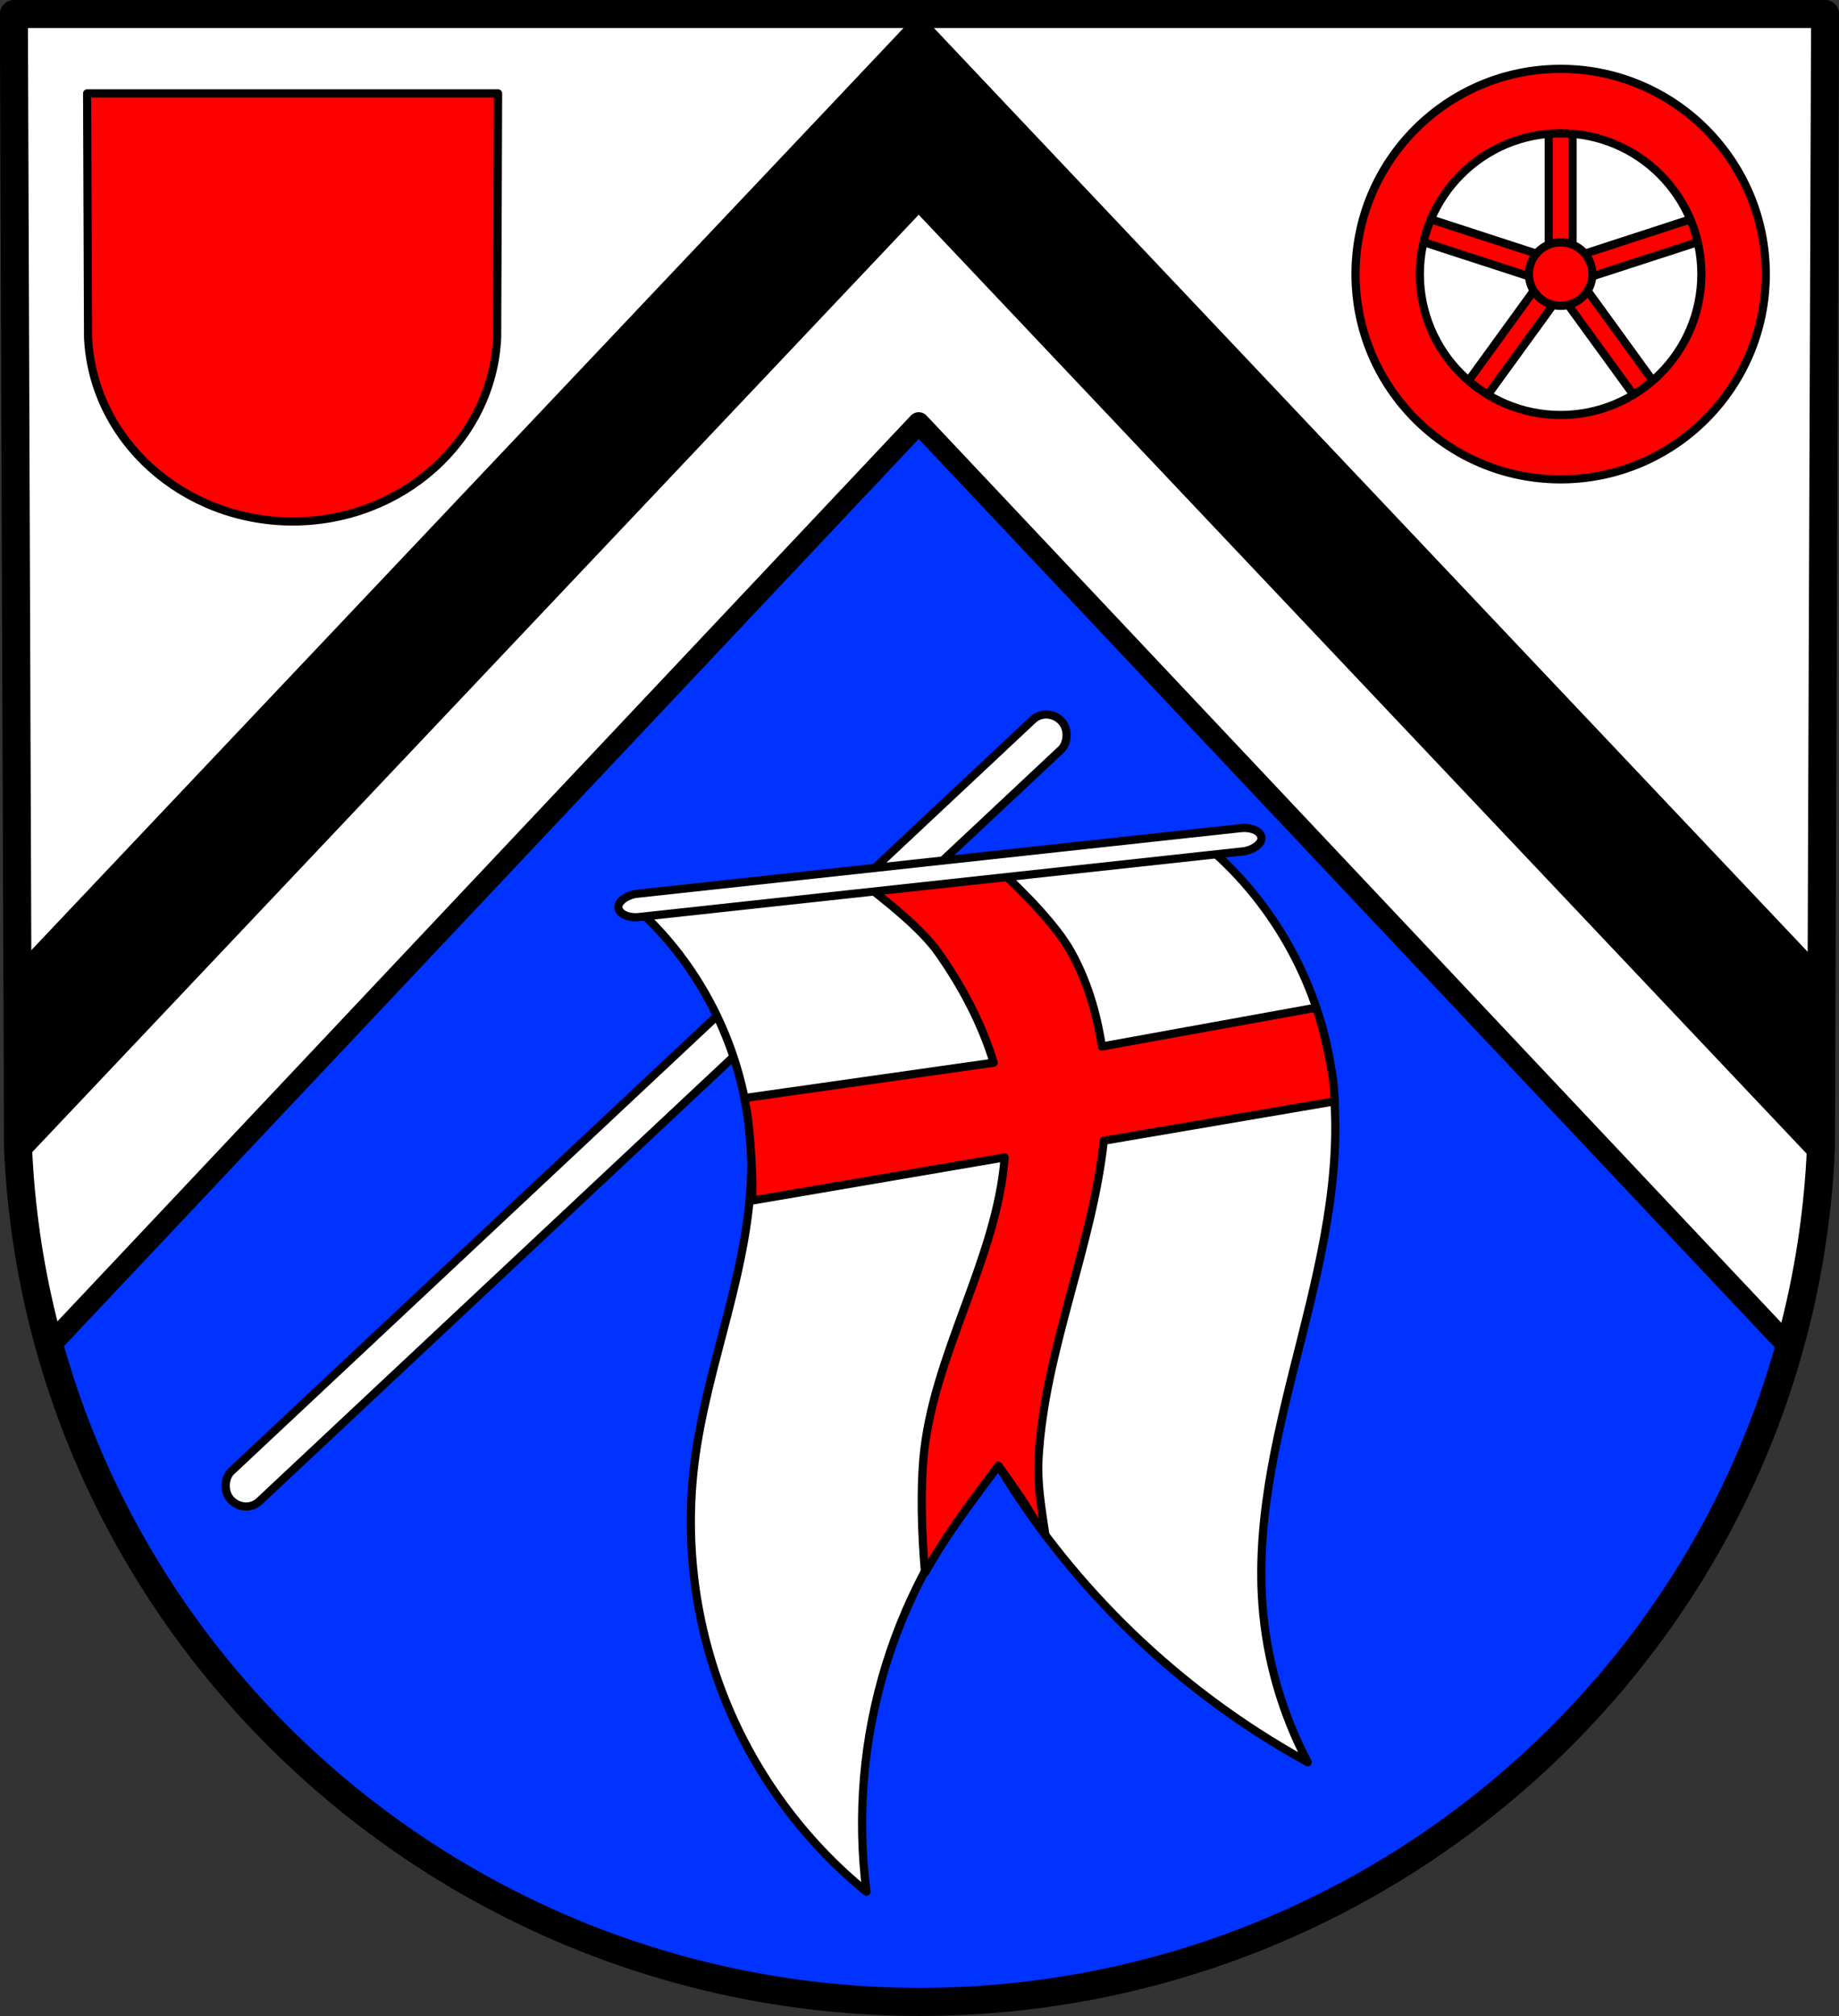 <?xml version="1.0" encoding="UTF-8" standalone="no"?>
<!-- Created with Inkscape (http://www.inkscape.org/) -->

<svg
   xmlns:dc="http://purl.org/dc/elements/1.1/"
   xmlns:cc="http://creativecommons.org/ns#"
   xmlns:rdf="http://www.w3.org/1999/02/22-rdf-syntax-ns#"
   xmlns:svg="http://www.w3.org/2000/svg"
   xmlns="http://www.w3.org/2000/svg"
   xmlns:sodipodi="http://sodipodi.sourceforge.net/DTD/sodipodi-0.dtd"
   xmlns:inkscape="http://www.inkscape.org/namespaces/inkscape"
   width="676.44"
   height="741.112"
   viewBox="0 0 190.906 209.158"
   version="1.1"
   id="svg5553"
   inkscape:version="0.48.4 r9939"
   sodipodi:docname="DEU Trimport COA.svg">
  <rect x="0" y="0" width="190.906" height="209.158" fill="#333333" stroke="none"/>
  <defs
     id="defs5547">
    <inkscape:path-effect
       effect="spiro"
       id="path-effect4691"
       is_visible="true" />
    <inkscape:path-effect
       effect="spiro"
       id="path-effect4632"
       is_visible="true" />
    <inkscape:path-effect
       effect="spiro"
       id="path-effect4617"
       is_visible="true" />
    <inkscape:path-effect
       effect="spiro"
       id="path-effect8128"
       is_visible="true" />
    <inkscape:path-effect
       effect="spiro"
       id="path-effect7576"
       is_visible="true" />
    <inkscape:path-effect
       effect="spiro"
       id="path-effect7372"
       is_visible="true" />
    <inkscape:path-effect
       effect="spiro"
       id="path-effect7195"
       is_visible="true" />
    <inkscape:path-effect
       effect="spiro"
       id="path-effect7195-6"
       is_visible="true" />
    <inkscape:path-effect
       effect="spiro"
       id="path-effect7372-0"
       is_visible="true" />
    <inkscape:path-effect
       effect="spiro"
       id="path-effect7576-0"
       is_visible="true" />
    <inkscape:path-effect
       effect="spiro"
       id="path-effect4617-6"
       is_visible="true" />
  </defs>
  <sodipodi:namedview
     id="base"
     pagecolor="#ffffff"
     bordercolor="#666666"
     borderopacity="1.0"
     inkscape:pageopacity="0.0"
     inkscape:pageshadow="2"
     inkscape:zoom="1.1321298"
     inkscape:cx="338.21668"
     inkscape:cy="370.56573"
     inkscape:document-units="mm"
     inkscape:current-layer="layer1"
     showgrid="false"
     inkscape:window-width="1920"
     inkscape:window-height="1054"
     inkscape:window-x="-4"
     inkscape:window-y="-4"
     inkscape:window-maximized="1"
     fit-margin-top="0"
     fit-margin-left="0"
     fit-margin-right="0"
     fit-margin-bottom="0"
     inkscape:snap-nodes="true"
     inkscape:snap-midpoints="true"
     inkscape:snap-smooth-nodes="true"
     inkscape:object-paths="true"
     units="mm"
     inkscape:object-nodes="true"
     inkscape:snap-center="false"
     inkscape:snap-object-midpoints="false" />
  <g
     inkscape:label="Ebene 1"
     inkscape:groupmode="layer"
     id="layer1"
     transform="translate(-9.5,-12.092)">
    <path
       style="fill:#0033ff;fill-opacity:1;stroke:none"
       inkscape:connector-curvature="0"
       d="m 198.964,13.549 -0.43,117.581 c -2.093,49.459 -43.44,88.631 -93.582,88.658 -50.097,-0.061 -91.46,-39.246 -93.582,-88.658 L 10.94,13.549 h 94.009 z"
       id="path10563-0-6-5-2-7"
       sodipodi:nodetypes="ccccccc" />
    <path
       style="fill:#ffffff;stroke:#000000;stroke-width:8;stroke-linecap:round;stroke-linejoin:round;stroke-miterlimit:4;stroke-opacity:1;stroke-dasharray:none"
       d="M 5.094 5.156 L 6.625 421.781 C 7.71 447.046 11.731 471.552 18.281 495 L 338.188 155.656 L 658.219 495.094 C 664.761 471.624 668.742 447.078 669.812 421.781 L 671.344 5.156 L 338.219 5.156 L 338.188 5.156 L 5.094 5.156 z "
       transform="matrix(0.282,0,0,0.282,9.5,12.092)"
       id="path4015" />
    <path
       style="fill:#000000;stroke:#000000;stroke-width:1;stroke-opacity:1"
       d="M 337.875 6.188 C 337.712 6.204 337.56 6.261 337.406 6.312 C 337.198 6.382 336.983 6.458 336.812 6.594 C 336.8 6.601 336.794 6.617 336.781 6.625 C 336.772 6.637 336.758 6.644 336.75 6.656 C 336.722 6.681 336.714 6.723 336.688 6.75 C 336.682 6.756 336.662 6.744 336.656 6.75 L 303.594 41.719 L 6.375 355.75 L 6.625 421.781 C 6.718 423.953 6.864 426.121 7 428.281 L 338.188 78.281 L 669.438 428.344 C 669.574 426.16 669.72 423.976 669.812 421.781 L 670.062 355.781 L 372.812 41.719 L 339.719 6.719 C 339.67 6.67 339.616 6.636 339.562 6.594 C 339.329 6.41 339.048 6.309 338.75 6.25 C 338.608 6.222 338.462 6.188 338.312 6.188 C 338.229 6.181 338.144 6.186 338.062 6.188 C 338.001 6.189 337.935 6.181 337.875 6.188 z "
       transform="matrix(0.282,0,0,0.282,9.5,12.092)"
       id="rect4075" />
    <path
       style="fill:none;stroke:#000000;stroke-width:2.91;stroke-linecap:round;stroke-linejoin:round;stroke-miterlimit:4;stroke-opacity:1;stroke-dasharray:none"
       inkscape:connector-curvature="0"
       d="m 198.964,13.549 -0.43,117.581 C 196.441,180.589 155.094,219.76 104.952,219.788 54.855,219.727 13.492,180.542 11.37,131.129 L 10.94,13.549 h 94.009 z"
       id="path10563-0-6-5-2"
       sodipodi:nodetypes="ccccccc" />
    <path
       style="fill:#ff0000;stroke:#000000;stroke-width:0.847;stroke-linecap:round;stroke-linejoin:round;stroke-miterlimit:4;stroke-opacity:1;stroke-dasharray:none;fill-opacity:1"
       inkscape:connector-curvature="0"
       d="m 61.206,21.782 -0.098,25.321 c -0.475,10.651 -9.856,19.087 -21.233,19.093 -11.366,-0.013 -20.751,-8.452 -21.233,-19.093 l -0.098,-25.321 h 21.33 z"
       id="path10563-0-6-5-0-6"
       sodipodi:nodetypes="ccccccc" />
    <path
       style="fill:#ff0000;fill-opacity:1;stroke:#000000;stroke-width:0.847;stroke-linecap:round;stroke-linejoin:round;stroke-miterlimit:4;stroke-opacity:1;stroke-dasharray:none;stroke-dashoffset:3.118"
       d="m 170.492,24.986 c -0.124,0 -0.22,0.079 -0.22,0.176 l 0,13.661 -12.991,-4.225 c -0.093,-0.03 -0.2,0.041 -0.238,0.159 l -0.626,1.94 c -0.038,0.118 0.004,0.234 0.097,0.265 l 12.991,4.216 -8.026,11.06 c -0.057,0.079 -0.03,0.192 0.07,0.265 l 1.649,1.199 c 0.101,0.073 0.225,0.07 0.282,-0.009 l 8.026,-11.051 8.035,11.051 c 0.057,0.079 0.182,0.082 0.282,0.009 l 1.649,-1.199 c 0.101,-0.073 0.128,-0.186 0.07,-0.265 L 173.517,41.178 186.508,36.962 c 0.093,-0.03 0.135,-0.146 0.097,-0.265 l -0.626,-1.94 c -0.038,-0.118 -0.145,-0.189 -0.238,-0.159 l -12.991,4.225 0,-13.661 c 0,-0.097 -0.096,-0.176 -0.22,-0.176 l -2.037,0 z m 0.256,14.499 1.526,0 0.467,1.446 -1.226,0.891 -1.235,-0.891 0.467,-1.446 z"
       id="rect4336-6"
       inkscape:connector-curvature="0" />
    <path
       style="fill:#ff0000;fill-opacity:1;stroke:#000000;stroke-width:0.847;stroke-linecap:round;stroke-linejoin:round;stroke-miterlimit:4;stroke-opacity:1;stroke-dasharray:none;stroke-dashoffset:3.118"
       d="m 171.506,19.235 c -11.761,0 -21.29,9.538 -21.29,21.299 0,11.761 9.53,21.29 21.29,21.29 11.761,0 21.299,-9.53 21.299,-21.29 0,-11.761 -9.538,-21.299 -21.299,-21.299 z m 0,6.685 c 8.071,0 14.614,6.542 14.614,14.614 0,8.071 -6.542,14.614 -14.614,14.614 -8.072,0 -14.614,-6.542 -14.614,-14.614 0,-8.071 6.542,-14.614 14.614,-14.614 z m 0,11.315 c -1.818,0 -3.29,1.472 -3.29,3.29 0,1.818 1.472,3.298 3.29,3.298 1.818,0 3.298,-1.481 3.298,-3.298 0,-1.818 -1.481,-3.29 -3.298,-3.29 z"
       id="path4307-1"
       inkscape:connector-curvature="0" />
    <rect
       style="fill:#ffffff;stroke:#000000;stroke-width:0.847;stroke-linecap:round;stroke-linejoin:round;stroke-miterlimit:4;stroke-opacity:1;stroke-dasharray:none;stroke-dashoffset:3.118"
       id="rect4537-8"
       width="4.259"
       height="118.104"
       x="143.069"
       y="-27.901"
       rx="2.129"
       ry="2.037"
       transform="matrix(0.684,0.73,-0.73,0.684,0,0)" />
    <path
       style="fill:#ffffff;stroke:#000000;stroke-width:0.847;stroke-linecap:round;stroke-linejoin:round;stroke-miterlimit:4;stroke-opacity:1;stroke-dasharray:none"
       d="M 134.372,99.539 75.666,106.391 c 7.395,6.655 11.8,16.516 11.822,26.465 0.024,10.598 -4.627,20.646 -5.911,31.167 -1.007,8.253 0.112,16.757 3.22,24.468 3.108,7.712 8.198,14.615 14.647,19.863 -1.012,-7.86 -0.32,-15.936 2.015,-23.509 2.352,-7.627 6.368,-14.737 11.687,-20.688 3.547,5.851 7.797,11.275 12.628,16.121 5.755,5.772 12.336,10.719 19.479,14.643 -2.672,-5.062 -4.284,-10.681 -4.702,-16.389 -0.687,-9.376 1.802,-18.655 4.095,-27.772 2.293,-9.117 4.426,-18.549 3.025,-27.844 -1.367,-9.067 -6.203,-17.568 -13.3,-23.375"
       id="path4615"
       inkscape:path-effect="#path-effect4617"
       inkscape:original-d="M 134.37165,99.539228 75.665686,106.3905 c 0,0 10.700297,16.86832 11.821795,26.4647 1.227399,10.50257 -6.943847,20.64309 -5.910896,31.16656 1.556382,15.85606 17.867032,44.33174 17.867032,44.33174 0,0 -0.308263,-15.99509 2.015083,-23.50926 2.33967,-7.56696 11.68746,-20.68814 11.68746,-20.68814 0,0 7.75342,11.34223 12.62783,16.12063 5.80068,5.68642 19.47909,14.64291 19.47909,14.64291 0,0 -4.27016,-10.72225 -4.70185,-16.38931 -1.41959,-18.63604 10.74109,-37.28031 7.11995,-55.61618 -1.73686,-8.79466 -13.29953,-23.374922 -13.29953,-23.374922 z"
       inkscape:connector-curvature="0"
       sodipodi:nodetypes="ccaacacacaac" />
    <path
       inkscape:connector-curvature="0"
       style="fill:#ff0000;fill-opacity:1;stroke:#000000;stroke-width:0.847;stroke-linecap:round;stroke-linejoin:round;stroke-miterlimit:4;stroke-opacity:1;stroke-dasharray:none"
       d="m 112.919,102.041 -13.899,1.623 c 2.575,1.93 6.152,4.826 7.814,7.161 2.466,3.466 4.569,7.398 5.821,11.518 l -25.889,3.675 c 0,0 0.272,1.335 0.358,2.009 0.242,1.893 0.376,3.8 0.446,5.707 0.035,0.973 0.073,1.679 -0.016,2.92 l 26.239,-4.486 c -0.797,10.583 -7.531,20.595 -8.44,31.318 -0.281,3.314 -0.2,7.416 0.17,11.768 1.09,-1.916 1.983,-3.284 3.061,-4.87 1.447,-2.129 4.565,-6.228 4.565,-6.228 0,0 1.54,2.155 2.284,3.25 0.883,1.299 1.232,2.123 2.588,3.94 -0.407,-2.758 -0.862,-5.322 -0.709,-7.992 0.641,-11.183 5.58,-21.874 6.773,-32.914 l 23.988,-4.09 c -0.11,-1.154 -0.114,-1.722 -0.242,-2.574 -0.244,-1.625 -0.595,-3.234 -1,-4.826 -0.199,-0.782 -0.7,-2.316 -0.7,-2.316 l -22.249,4.033 c -0.519,-3.452 -1.531,-6.841 -3.21,-9.842 -1.534,-2.742 -4.839,-6.107 -7.752,-8.784 z"
       id="path4630"
       sodipodi:nodetypes="ccsccaaccscacacaccaaccscc" />
    <rect
       style="fill:#ffffff;stroke:#000000;stroke-width:0.847;stroke-linecap:round;stroke-linejoin:round;stroke-miterlimit:4;stroke-opacity:1;stroke-dasharray:none;stroke-dashoffset:3.118"
       id="rect4537-3"
       width="2.422"
       height="67.16"
       x="112.393"
       y="-128.956"
       rx="2.129"
       ry="2.037"
       transform="matrix(0.108,0.994,-0.994,0.108,0,0)" />
  </g>
</svg>
